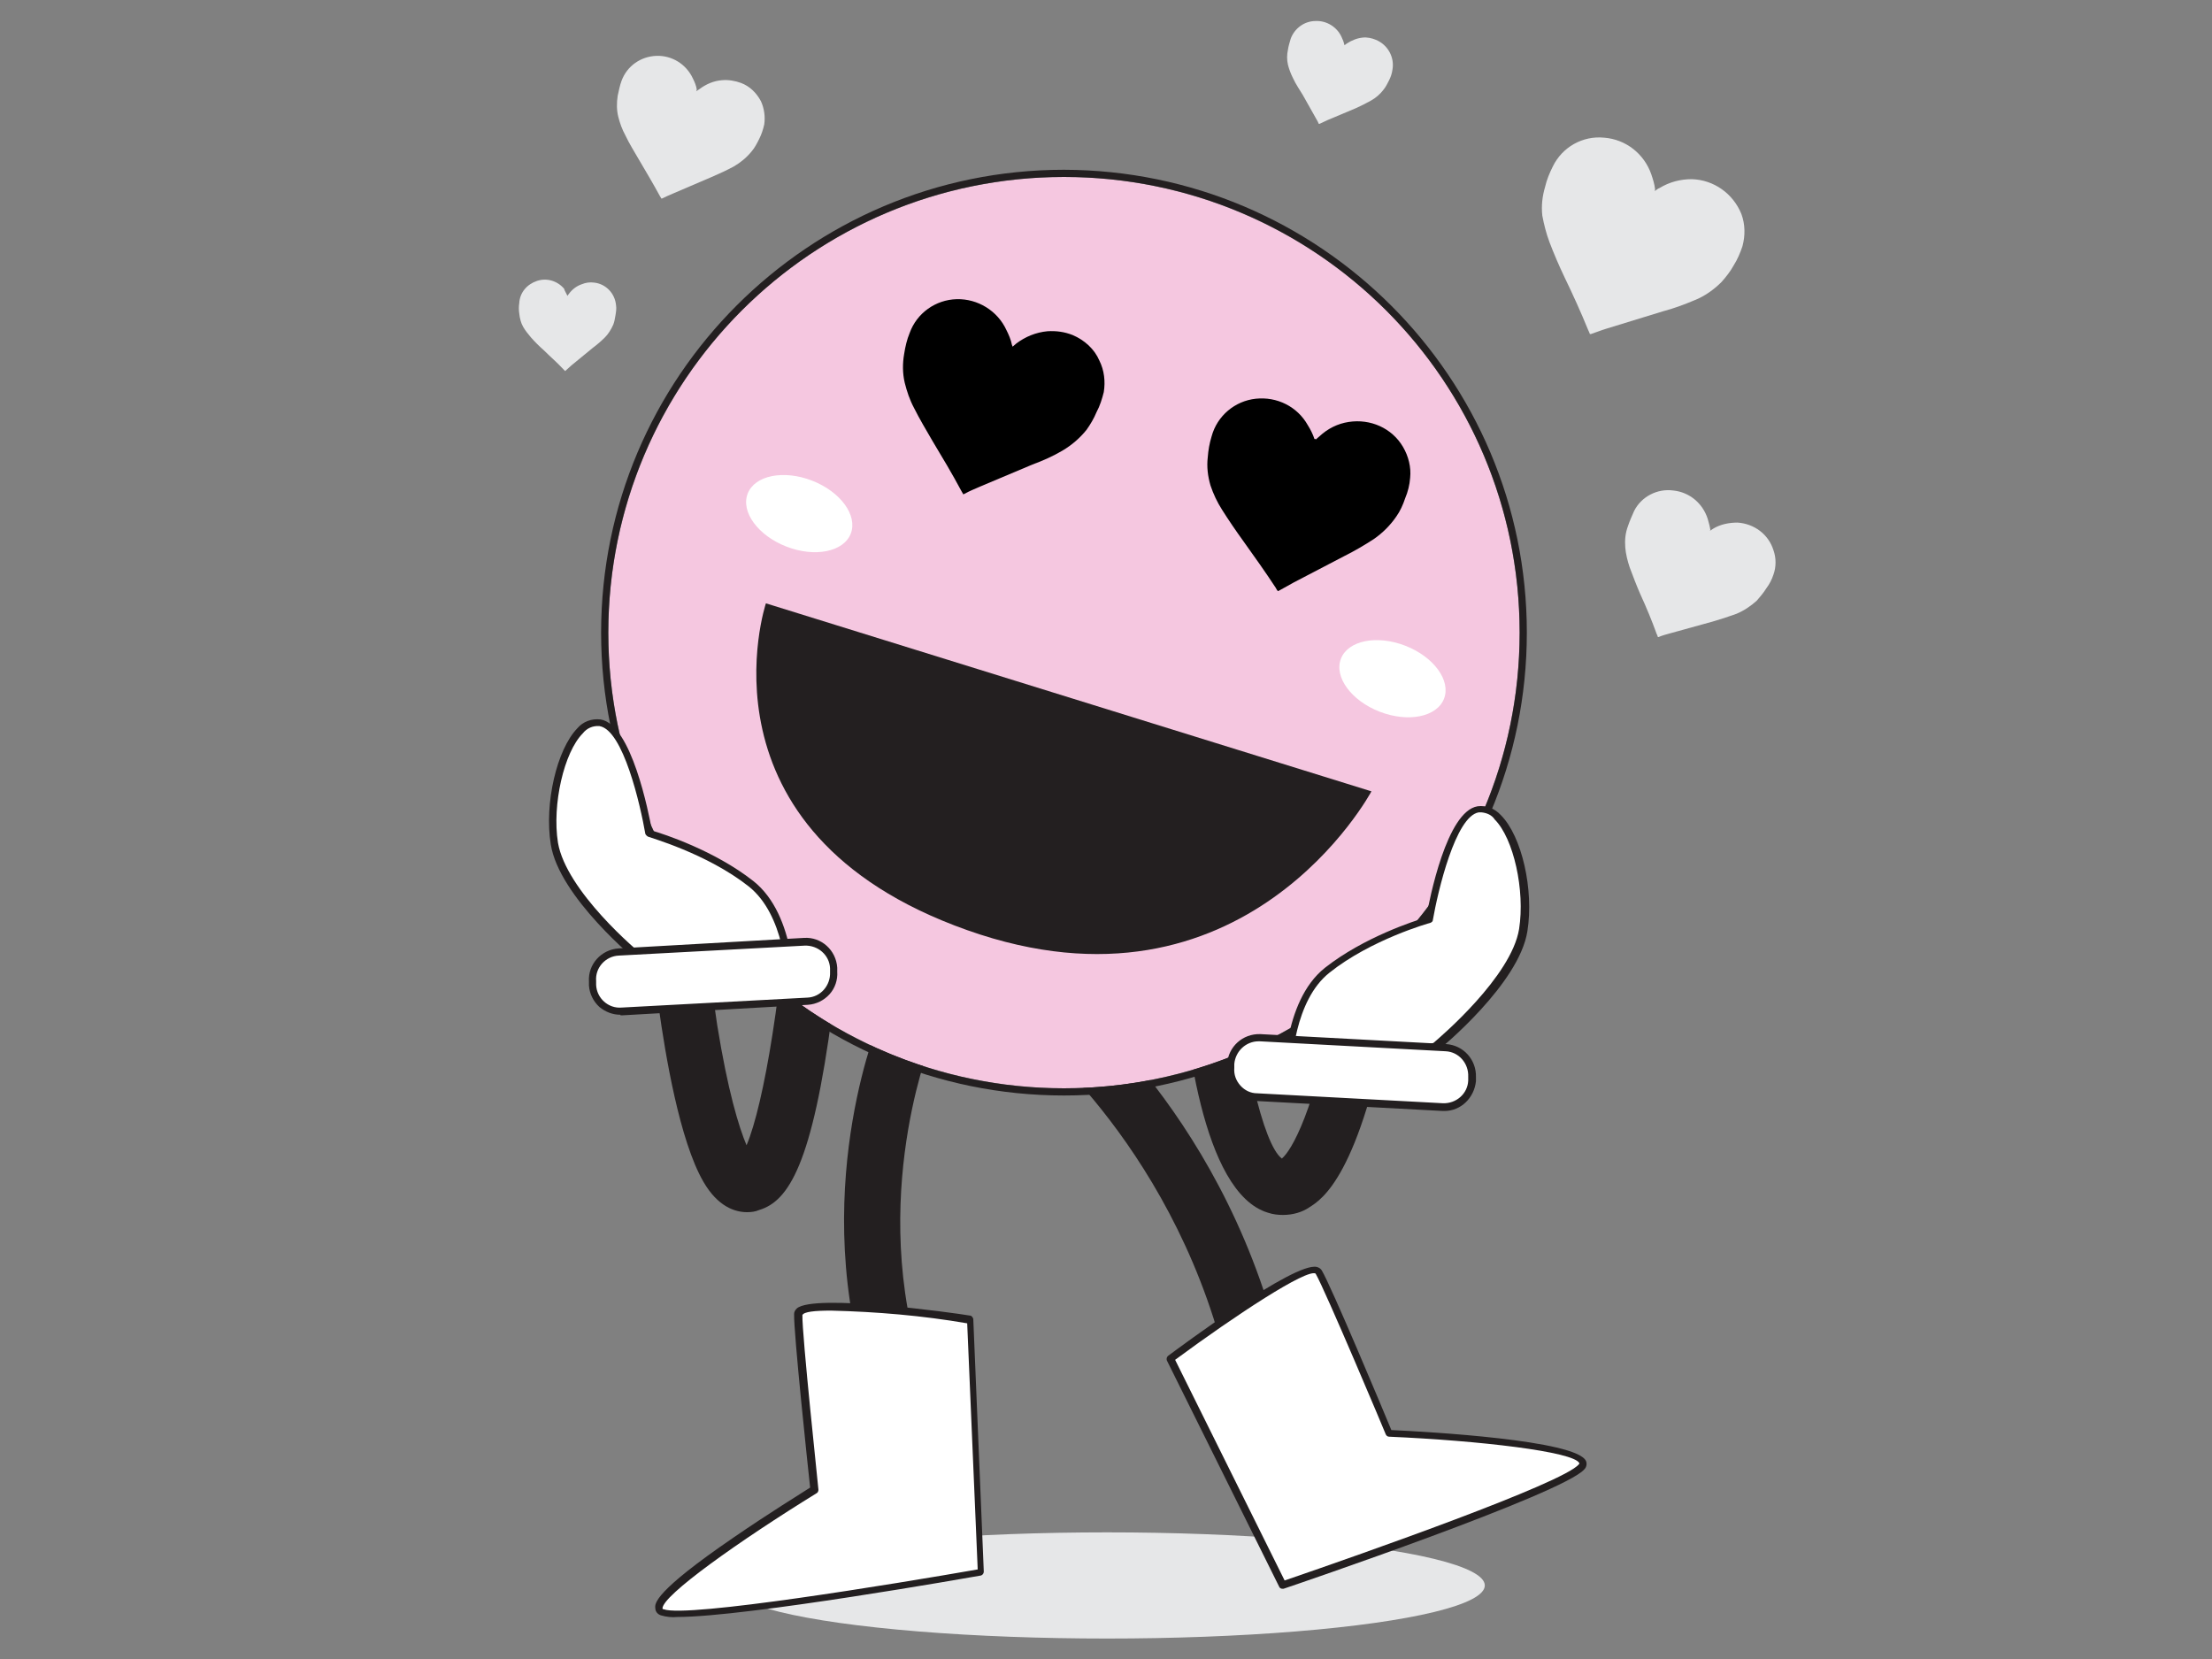 <?xml version="1.0" encoding="utf-8"?>
<!-- Generator: Adobe Illustrator 23.1.0, SVG Export Plug-In . SVG Version: 6.00 Build 0)  -->
<svg version="1.1" id="Layer_1" xmlns="http://www.w3.org/2000/svg" xmlns:xlink="http://www.w3.org/1999/xlink" x="0px" y="0px"
	 viewBox="0 0 400 300" style="enable-background:new 0 0 400 300;" xml:space="preserve">
<rect x="0" y="0" width="400" height="300" fill="#808080" stroke="none"/>
<style type="text/css">
	.st0{fill:#231F20;}
	.st1{fill:#E6E7E8;}
	.st2{fill:#F5C7E0;}
	.st3{fill:#FFFFFF;}
</style>
<g id="_284_heart_face_flatline">
	<path class="st0" d="M228.1,257.7c-2.4,0-4.5-1.8-4.9-4.2c-7.6-42.6-36.2-65.8-36.5-66c-2.2-1.7-2.5-4.9-0.8-7.1s4.9-2.5,7.1-0.8
		c1.3,1,31.9,25.6,40.2,72.1c0.5,2.7-1.3,5.4-4.1,5.8C228.8,257.7,228.4,257.7,228.1,257.7z"/>
	<path class="st0" d="M163.4,258c-2.1,0-4-1.3-4.7-3.3c-13.4-35.4-0.5-68,0-69.4c1-2.6,4-3.8,6.6-2.8c2.6,1,3.8,4,2.8,6.6
		c-0.1,0.4-11.9,30.5,0,62.1c1,2.6-0.3,5.5-2.9,6.5C164.6,257.9,164,258,163.4,258z"/>
	<path class="st0" d="M232,219.7c-0.9,0-1.8-0.1-2.7-0.4c-12-3.6-15.1-33.2-15.9-45.7c-0.2-2.8,1.9-5.2,4.7-5.3
		c2.8-0.2,5.2,1.9,5.3,4.7c1.1,17,5,34,8.4,36.5c1.7-1.4,6-8.5,9.8-29.4l0.1-0.8c0.5-2.7,3.1-4.5,5.9-4c2.7,0.5,4.5,3.1,4,5.9
		c0,0,0,0.1,0,0.1l-0.1,0.6c-5.6,30.8-12.5,35-14.7,36.4C235.5,219.2,233.8,219.7,232,219.7z"/>
	<path class="st0" d="M135.1,219.2c-2.2,0-5.3-1-7.9-5.5c-4.3-7.4-6.9-23-8.1-31.7c-3.2-23.6-1.1-25.5,0.3-26.9
		c2-1.9,5.2-1.8,7.1,0.2c1.4,1.4,1.8,3.5,1,5.3c-0.2,2.5,0.3,12.6,2.2,24.8c1.9,11.8,3.9,18.4,5.3,21.7c3.1-7.3,6.7-28.3,8.2-54.3
		c0.2-2.8,2.5-4.9,5.3-4.8c2.8,0.2,4.9,2.5,4.8,5.3c0,0.6-0.9,14.9-2.8,29.8c-3.6,27.4-7.9,34.1-13.2,35.7
		C136.6,219.1,135.9,219.2,135.1,219.2z M126.4,162.4L126.4,162.4z"/>
	<ellipse class="st1" cx="200.2" cy="286.7" rx="68.3" ry="9.6"/>
	<circle class="st2" cx="192.4" cy="114.4" r="82.4"/>
	<path class="st0" d="M192.4,32c45.5,0,82.4,36.9,82.4,82.4s-36.9,82.4-82.4,82.4S110,159.9,110,114.4l0,0
		C110,68.9,146.9,32,192.4,32 M192.4,30.7c-46.2,0-83.7,37.5-83.7,83.7s37.5,83.7,83.7,83.7s83.7-37.5,83.7-83.7l0,0
		C276.1,68.2,238.6,30.8,192.4,30.7L192.4,30.7z"/>
	<ellipse transform="matrix(0.362 -0.932 0.932 0.362 5.728 193.957)" class="st3" cx="144.5" cy="92.8" rx="6.4" ry="10"/>
	<ellipse transform="matrix(0.362 -0.932 0.932 0.362 46.39 313.029)" class="st3" cx="251.8" cy="122.6" rx="6.4" ry="10"/>
	<path d="M237.9,79.5l0.7-0.6c1.5-1.4,3.3-2.3,5.3-2.6c3.9-0.6,7.8,1.1,9.8,4.5c1,1.7,1.5,3.7,1.3,5.6c-0.1,1.3-0.4,2.5-0.9,3.7
		c-0.4,1.2-0.9,2.3-1.6,3.3c-1.1,1.6-2.5,3-4.1,4.1c-1.7,1.1-3.4,2.1-5.2,3c-3.1,1.6-6.1,3.2-9.2,4.8c-0.9,0.5-1.8,1-2.7,1.5
		l-0.2,0.1c-0.2-0.2-0.3-0.4-0.4-0.6c-1.9-2.9-3.9-5.7-5.9-8.5c-1.3-1.8-2.6-3.7-3.8-5.6c-0.9-1.4-1.6-2.9-2.1-4.4
		c-0.5-1.7-0.7-3.4-0.5-5.1c0.1-1.3,0.3-2.5,0.7-3.8c1-3.7,4.2-6.4,8-6.8c3.8-0.4,7.5,1.4,9.4,4.8c0.5,0.8,0.9,1.6,1.2,2.5
		C237.9,79.3,237.9,79.4,237.9,79.5z"/>
	<path d="M183.1,62.7l0.7-0.6c1.6-1.2,3.5-2,5.6-2.2c1.6-0.1,3.1,0.1,4.6,0.7c2.1,0.9,3.9,2.5,4.8,4.6c0.9,1.8,1.1,3.8,0.8,5.7
		c-0.3,1.2-0.7,2.5-1.3,3.6c-0.5,1.2-1.1,2.2-1.8,3.2c-1.2,1.5-2.7,2.8-4.4,3.8c-1.7,1-3.5,1.8-5.4,2.5l-9.5,4
		c-0.9,0.4-1.9,0.8-2.8,1.3l-0.2,0.1l-0.4-0.7c-1.6-3-3.4-6-5.2-9c-1.1-1.9-2.3-3.9-3.3-5.9c-0.8-1.5-1.3-3-1.7-4.6
		c-0.4-1.7-0.4-3.5-0.1-5.2c0.2-1.3,0.5-2.6,1-3.8c1.3-3.6,4.7-6,8.5-6.1c3.8-0.1,7.4,2.1,9,5.6c0.4,0.8,0.8,1.7,1,2.7
		C183.1,62.6,183.1,62.6,183.1,62.7z"/>
	<path class="st1" d="M102.6,53.5l0.3-0.4c0.6-0.8,1.4-1.4,2.3-1.7c0.7-0.3,1.5-0.4,2.2-0.3c2.1,0.2,3.8,1.9,4,4.1
		c0.1,0.6,0,1.2-0.1,1.8c-0.1,0.6-0.2,1.2-0.4,1.7c-0.4,0.9-0.9,1.7-1.5,2.3c-0.7,0.7-1.4,1.3-2.2,1.9l-3.9,3.2l-1.1,1l0,0l-0.3-0.3
		c-1.2-1.3-2.4-2.3-3.6-3.5c-0.8-0.7-1.6-1.5-2.3-2.3c-0.5-0.6-1-1.2-1.4-1.9c-0.4-0.7-0.6-1.5-0.7-2.4c-0.1-0.6-0.1-1.3,0-1.9
		c0.1-1.9,1.4-3.4,3.2-4c1.8-0.6,3.7,0,4.9,1.4C102.1,52.6,102.4,53,102.6,53.5C102.6,53.4,102.6,53.4,102.6,53.5z"/>
	<path class="st1" d="M309.2,96l0.6-0.4c1.3-0.8,2.9-1.1,4.4-1.1c3,0.2,5.6,2.1,6.5,5c0.5,1.4,0.5,3,0,4.4c-0.3,0.9-0.7,1.7-1.3,2.5
		c-0.5,0.8-1.1,1.5-1.7,2.2c-1.1,1-2.3,1.8-3.7,2.4c-1.4,0.5-2.9,1-4.3,1.4l-7.6,2.1c-0.7,0.2-1.5,0.4-2.2,0.7h-0.1
		c-0.1-0.2-0.1-0.4-0.2-0.5c-0.9-2.5-1.9-4.9-3-7.3c-0.7-1.6-1.3-3.2-1.9-4.8c-0.4-1.2-0.7-2.4-0.8-3.6c-0.1-1.3,0-2.6,0.5-3.9
		c0.3-0.9,0.7-1.8,1.1-2.7c1.3-2.6,4.2-4.1,7.1-3.7c2.9,0.3,5.3,2.3,6.2,5.1c0.2,0.7,0.4,1.4,0.5,2.1
		C309.2,95.9,309.2,95.9,309.2,96z"/>
	<path class="st1" d="M299.3,34.5c0.3-0.2,0.5-0.4,0.8-0.5c1.8-1.1,3.8-1.6,5.8-1.6c4,0.1,7.5,2.6,9,6.3c0.7,1.9,0.7,3.9,0.2,5.8
		c-0.4,1.2-0.9,2.4-1.6,3.5c-0.6,1.1-1.4,2.1-2.2,3c-1.4,1.4-3.1,2.6-4.9,3.3c-1.9,0.8-3.8,1.5-5.7,2l-10.1,3.1c-1,0.3-2,0.7-2.9,1
		h-0.2c-0.1-0.3-0.2-0.5-0.3-0.7c-1.3-3.2-2.8-6.5-4.3-9.6c-1-2.1-1.9-4.2-2.7-6.3c-0.6-1.6-1-3.2-1.3-4.8c-0.2-1.8,0-3.5,0.5-5.2
		c0.3-1.3,0.8-2.5,1.4-3.7c1.7-3.5,5.4-5.6,9.3-5.2c3.9,0.3,7.2,2.9,8.5,6.6c0.3,0.9,0.6,1.8,0.7,2.8
		C299.2,34.4,299.2,34.5,299.3,34.5z"/>
	<path class="st1" d="M125.9,16.5c0.2-0.1,0.4-0.3,0.6-0.4c1.2-0.9,2.6-1.5,4.1-1.6c1.1-0.1,2.3,0.1,3.4,0.5
		c1.6,0.6,2.8,1.8,3.6,3.3c0.6,1.3,0.8,2.8,0.6,4.2c-0.2,0.9-0.5,1.8-0.9,2.6c-0.4,0.8-0.8,1.6-1.4,2.3c-0.9,1.1-2,2-3.2,2.7
		c-1.3,0.7-2.6,1.3-4,1.9l-7,3c-0.7,0.3-1.4,0.6-2,0.9h-0.1l-0.3-0.5c-1.2-2.2-2.5-4.4-3.8-6.6c-0.8-1.4-1.7-2.8-2.4-4.3
		c-0.6-1.1-1-2.2-1.3-3.4c-0.3-1.2-0.3-2.5-0.1-3.8c0.2-0.9,0.4-1.9,0.7-2.7c1-2.7,3.5-4.4,6.3-4.5c2.8-0.1,5.4,1.5,6.6,4.1
		c0.3,0.6,0.6,1.3,0.7,2L125.9,16.5z"/>
	<path class="st1" d="M243.1,8.2l0.4-0.3c0.9-0.6,1.9-1,2.9-1.1c0.8-0.1,1.7,0.1,2.4,0.4c2.2,0.9,3.4,3.2,3,5.4
		c-0.1,0.7-0.3,1.3-0.6,1.9c-0.3,0.6-0.6,1.2-1,1.7c-0.6,0.8-1.4,1.5-2.3,2c-0.9,0.5-1.9,1-2.8,1.4l-5,2.1l-1.5,0.7h-0.1
		c-0.1-0.1-0.1-0.2-0.2-0.4c-0.9-1.6-1.8-3.2-2.7-4.8c-0.6-1-1.3-2-1.8-3.1c-0.4-0.8-0.7-1.6-0.9-2.4c-0.2-0.9-0.2-1.8,0-2.7
		c0.1-0.7,0.3-1.3,0.5-2c0.7-1.9,2.5-3.2,4.5-3.2c2-0.1,3.9,1.1,4.7,2.9c0.2,0.4,0.4,0.9,0.5,1.4C243.2,8.2,243.1,8.2,243.1,8.2z"/>
	<path class="st0" d="M248,143.1l-109.5-34c0,0-13.8,41.3,36.4,59.1S248,143.1,248,143.1z"/>
	<path class="st3" d="M143,180.5c0,0,0.5-14.5-7.2-20.6c-7.7-6.1-18.4-9-18.4-9s-3.2-19.1-8.8-20s-9.7,12.4-8.2,21.8
		c1.5,9.4,15.9,21.1,15.9,21.1L143,180.5z"/>
	<path class="st0" d="M143,181.1h-0.2l-26.8-6.8c-0.1,0-0.2-0.1-0.3-0.1c-0.6-0.5-14.6-12-16.1-21.5c-1.2-7.4,1.1-17.2,4.8-21
		c1-1.2,2.6-1.8,4.2-1.6c5.6,0.9,8.7,16.9,9.3,20.1c2.1,0.6,11.3,3.6,18.3,9.1c7.9,6.2,7.5,20.5,7.4,21.1c0,0.2-0.1,0.4-0.3,0.5
		C143.3,181.1,143.2,181.1,143,181.1z M116.6,173l25.8,6.6c0-3.1-0.6-14.2-7-19.3c-7.6-6-18.1-8.9-18.2-9c-0.2-0.1-0.4-0.3-0.5-0.5
		c-0.9-5.2-4-18.8-8.3-19.5c-1.2-0.1-2.3,0.4-3,1.3c-3.4,3.4-5.6,12.9-4.5,19.8C102.4,161.1,115.2,172,116.6,173L116.6,173z"/>
	<path class="st3" d="M146,181.1l-33.6,1.8c-2.8,0.2-5.1-2-5.3-4.7l0-0.7c-0.2-2.8,2-5.1,4.7-5.3l33.6-1.8c2.8-0.2,5.1,2,5.3,4.7
		l0,0.7C150.9,178.6,148.8,180.9,146,181.1z"/>
	<path class="st0" d="M112.2,183.5c-1.4,0-2.7-0.5-3.8-1.4c-1.1-1-1.8-2.4-1.9-3.9v-0.7c-0.2-3.1,2.2-5.8,5.4-6l0,0l33.5-1.9
		c3.1-0.2,5.8,2.2,6,5.4v0.7c0.1,1.5-0.4,3-1.4,4.1c-1,1.1-2.4,1.8-3.9,1.9l-33.5,1.9H112.2z M111.9,172.8c-2.4,0.1-4.3,2.2-4.1,4.6
		v0.7c0.1,2.4,2.2,4.3,4.6,4.1l33.6-1.8c2.4-0.1,4.2-2.2,4.1-4.6v-0.7c-0.1-2.4-2.2-4.2-4.6-4.1L111.9,172.8z"/>
	<path class="st3" d="M232.9,196c0,0-0.5-14.5,7.2-20.6c7.7-6.1,18.4-9.1,18.4-9.1s3.2-19.1,8.8-20c5.6-0.9,9.7,12.4,8.2,21.8
		c-1.5,9.4-15.9,21.1-15.9,21.1L232.9,196z"/>
	<path class="st0" d="M232.9,196.7c-0.1,0-0.3,0-0.4-0.1c-0.2-0.1-0.3-0.3-0.3-0.5c0-0.6-0.4-14.9,7.4-21.1c7-5.5,16.2-8.5,18.3-9.1
		c0.6-3.3,3.7-19.2,9.3-20.1c1.6-0.2,3.1,0.4,4.2,1.6c3.8,3.8,6,13.5,4.8,21c-1.5,9.5-15.5,21-16.1,21.5c-0.1,0.1-0.2,0.1-0.3,0.1
		l-26.8,6.8L232.9,196.7z M267.9,146.9c-0.2,0-0.3,0-0.5,0c-4.2,0.7-7.4,14.3-8.3,19.5c0,0.2-0.2,0.4-0.5,0.5c-0.1,0-10.7,3-18.2,9
		c-6.3,5-6.9,16.2-7,19.3l25.8-6.6c1.3-1.1,14.1-12,15.5-20.6c1.1-7-1-16.4-4.4-19.8C269.8,147.4,268.9,147,267.9,146.9z"/>
	<path class="st3" d="M227.9,187.7l33.6,1.8c2.8,0.2,4.9,2.5,4.7,5.3l0,0.7c-0.2,2.8-2.5,4.9-5.3,4.7l-33.6-1.8
		c-2.8-0.2-4.9-2.5-4.7-5.3l0-0.7C222.8,189.7,225.1,187.5,227.9,187.7z"/>
	<path class="st0" d="M261.2,200.9h-0.3l-33.6-1.8c-3.1-0.2-5.5-2.8-5.4-6v-0.7c0.2-3.1,2.8-5.5,6-5.4l33.6,1.8l0,0
		c3.1,0.2,5.5,2.8,5.4,6v0.7C266.6,198.5,264.2,200.9,261.2,200.9z M227.6,188.3c-2.3,0-4.2,1.8-4.4,4.1v0.7
		c-0.1,1.2,0.3,2.3,1.1,3.2c0.8,0.9,1.9,1.4,3,1.4l33.6,1.8c2.4,0.1,4.5-1.7,4.6-4.1v-0.7c0.1-2.4-1.7-4.5-4.1-4.6l-33.6-1.8
		L227.6,188.3z"/>
	<path class="st3" d="M211.6,245.7c0,0,25-18.7,26.8-15.7c1.8,3,12.7,29.2,12.7,29.2s38.5,1.8,34.8,6.1
		c-3.7,4.3-54.1,21.4-54.1,21.4L211.6,245.7z"/>
	<path class="st0" d="M231.9,287.3c-0.2,0-0.5-0.1-0.6-0.4L211,246c-0.1-0.3,0-0.6,0.2-0.8c2.3-1.7,22.8-17,26.9-16.1
		c0.4,0.1,0.7,0.3,0.9,0.6c1.7,2.8,11.2,25.5,12.6,28.9c6.5,0.3,33.5,1.8,35.2,5.6c0.2,0.5,0.1,1.1-0.3,1.5
		c-3.8,4.4-52.3,20.9-54.4,21.6C232,287.3,232,287.3,231.9,287.3z M212.5,245.9l19.8,39.9c14.3-4.9,50.4-17.6,53.2-21
		c0.1-0.1,0.1-0.1,0.1-0.2c-0.9-2.1-18.2-4.1-34.4-4.8c-0.3,0-0.5-0.2-0.6-0.4c-0.1-0.3-11-26.2-12.7-29.1
		C236.3,229.4,223.6,237.7,212.5,245.9L212.5,245.9z"/>
	<path class="st3" d="M175.5,238.5c0,0-31-4.3-31.1-0.9s2.9,31.7,2.9,31.7s-32.9,20.1-27.6,22.1c5.3,2,57.7-7.3,57.7-7.3
		L175.5,238.5z"/>
	<path class="st0" d="M122.5,292.4c-1,0.1-2,0-3-0.3c-0.6-0.2-1-0.7-1-1.3c-0.1-0.8-0.3-2.9,14.2-12.8c6.1-4.2,12.4-8.1,13.8-9
		c-0.4-3.6-3-28.1-2.9-31.4c0-0.4,0.2-0.7,0.5-1c3.1-2.7,28.4,0.8,31.3,1.3c0.3,0,0.5,0.3,0.6,0.6l1.9,45.7c0,0.3-0.2,0.6-0.5,0.7
		C175.7,285.2,134.9,292.4,122.5,292.4z M150.3,237c-3,0-4.9,0.2-5.2,0.8c-0.1,3.4,2.9,31.3,2.9,31.6c0,0.2-0.1,0.5-0.3,0.6
		c-13.8,8.5-28.1,18.6-27.9,20.9c0,0,0,0.1,0.2,0.1c4.2,1.6,41.9-4.6,56.8-7.2l-1.9-44.5C166.8,237.9,158.5,237.2,150.3,237
		L150.3,237z"/>
</g>
</svg>
